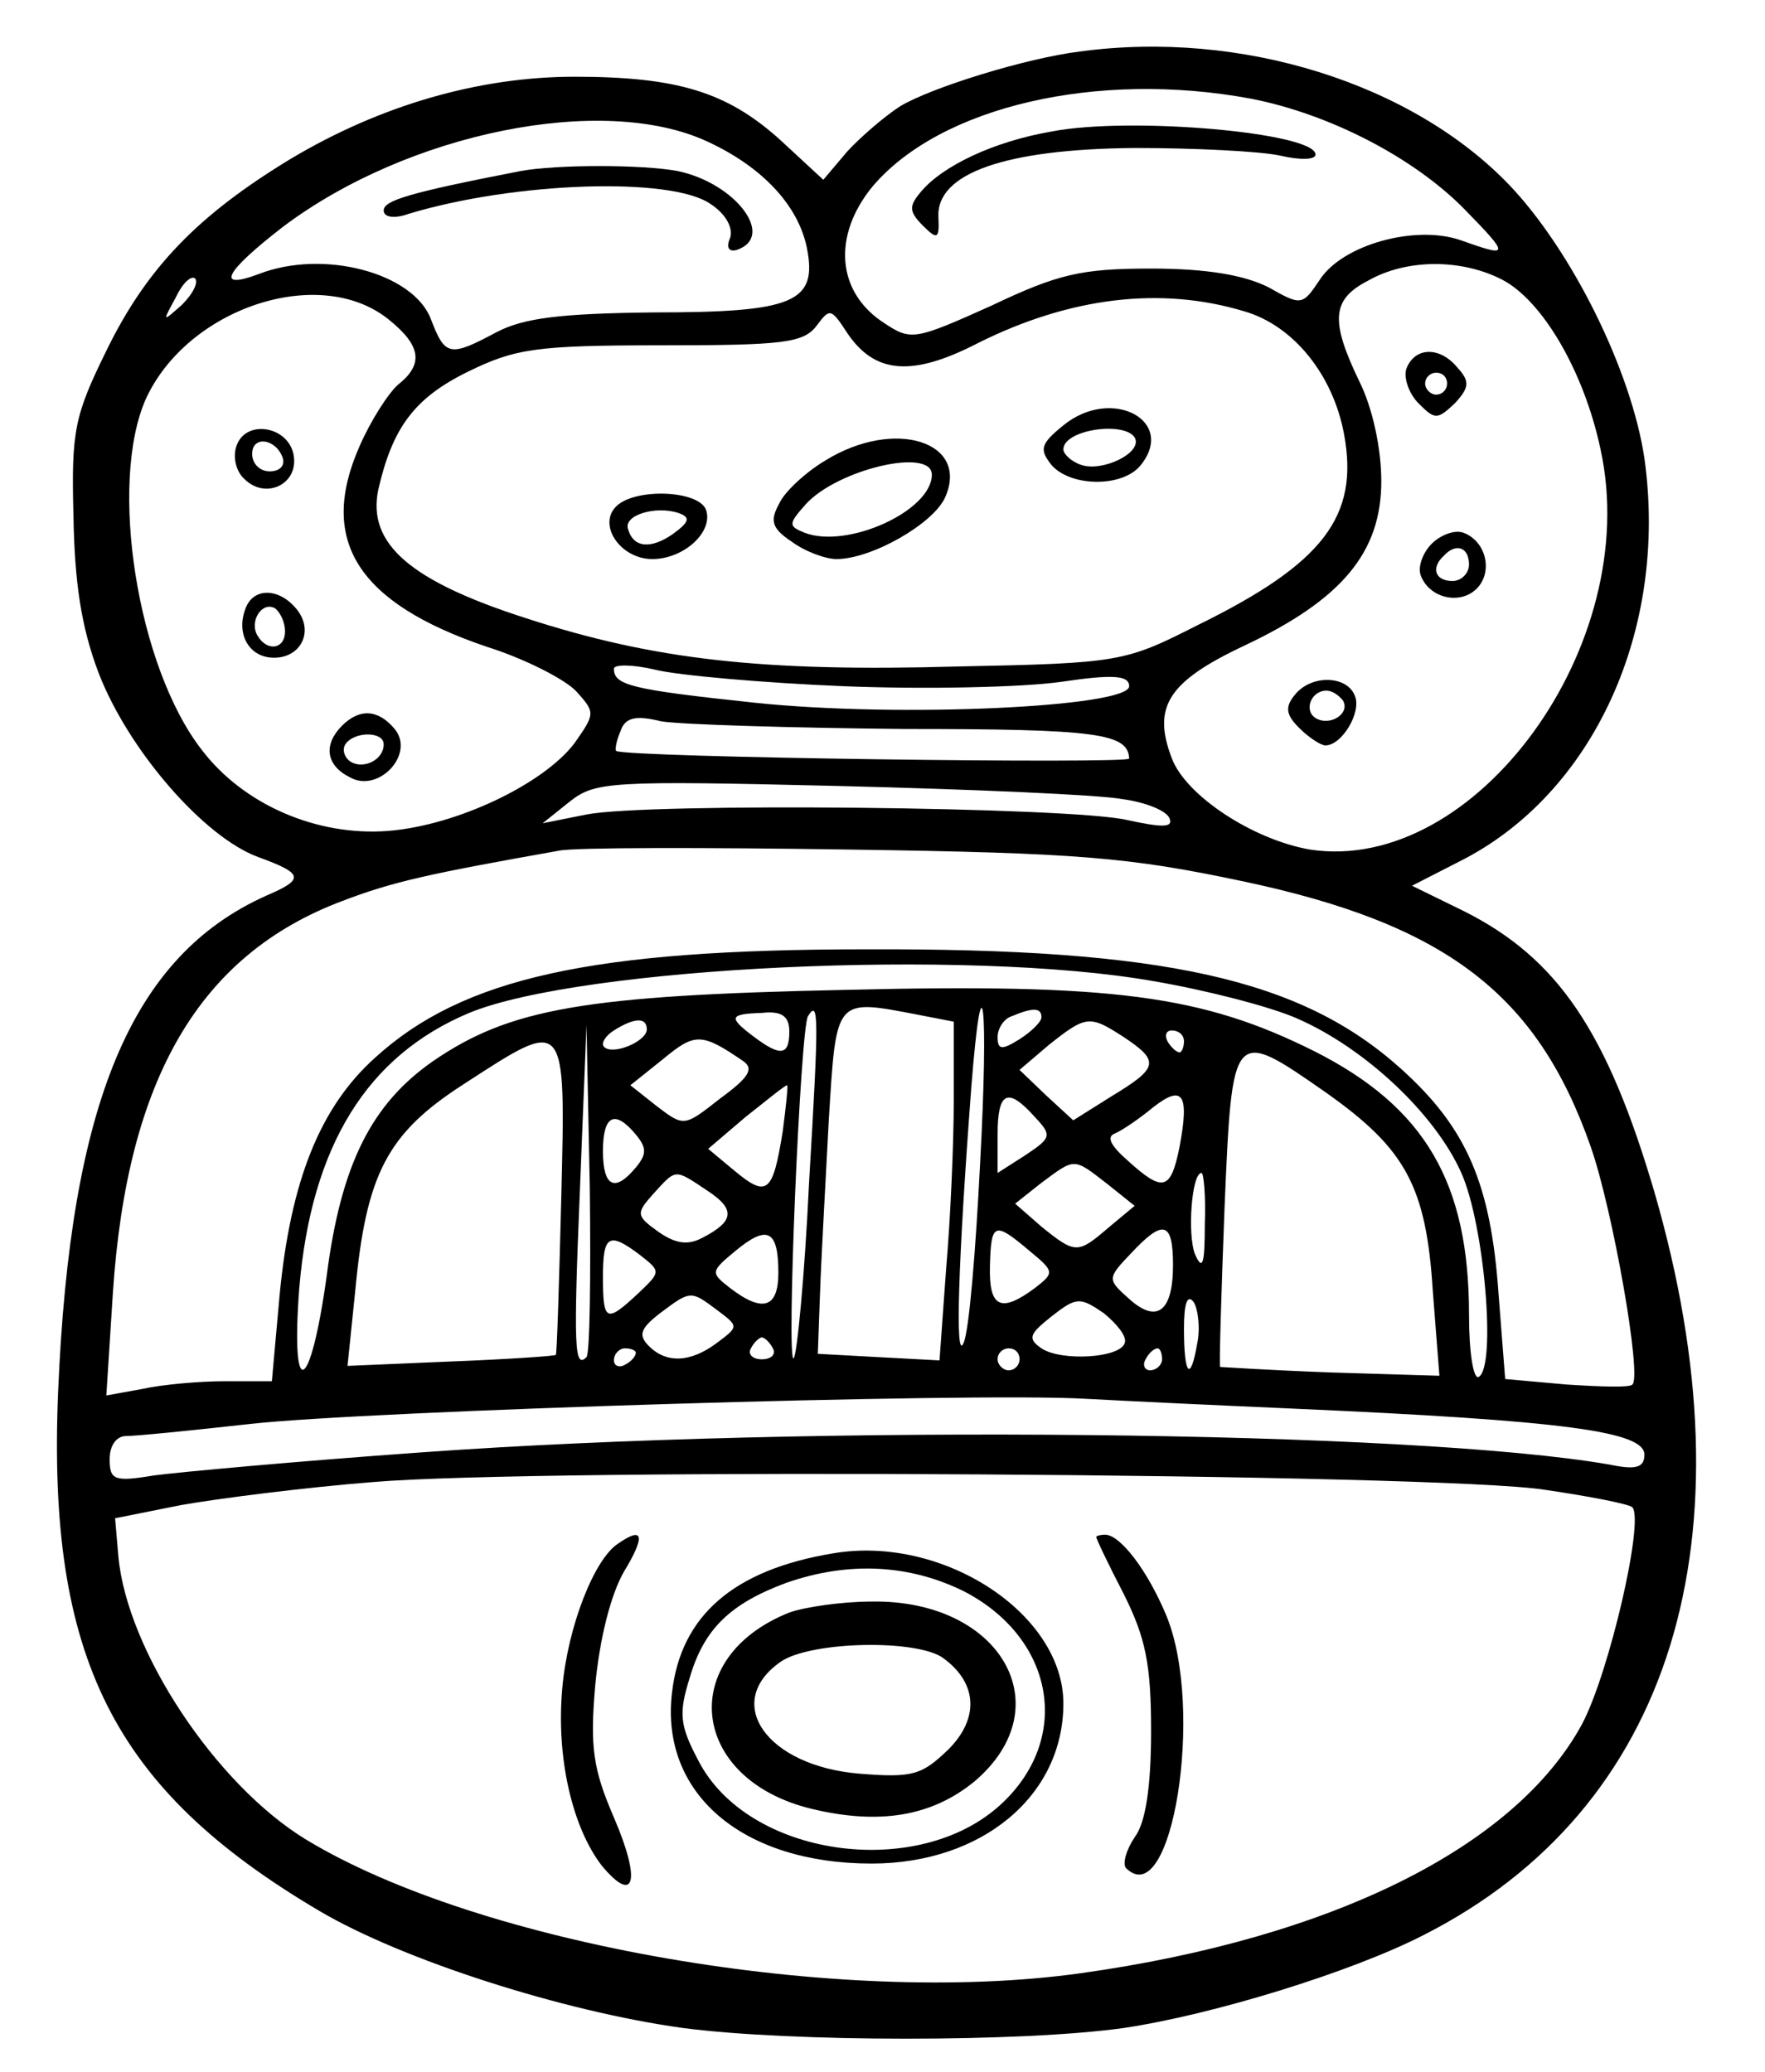 <?xml version="1.0" standalone="no"?>
<!DOCTYPE svg PUBLIC "-//W3C//DTD SVG 20010904//EN"
 "http://www.w3.org/TR/2001/REC-SVG-20010904/DTD/svg10.dtd">
<svg version="1.0" xmlns="http://www.w3.org/2000/svg"
 width="161pt" height="189pt" viewBox="0 0 161 189"
 preserveAspectRatio="xMidYMid meet">
<g transform="translate(0,189) scale(0.1,-0.1)"
fill="#000000" stroke="none">
<path d="M985 1843 c-49 -6 -136 -33 -164 -50 -14 -9 -36 -28 -48 -41 l-22
-26 -40 37 c-48 43 -93 57 -187 57 -87 0 -177 -26 -259 -75 -84 -51 -131 -99
-168 -175 -29 -59 -32 -73 -30 -150 1 -61 7 -102 23 -144 27 -70 96 -150 146
-168 41 -15 42 -20 7 -35 -123 -55 -179 -189 -190 -453 -10 -242 50 -362 238
-473 76 -45 223 -92 332 -107 99 -13 310 -13 402 0 81 12 208 51 274 85 226
115 302 361 210 678 -43 146 -88 213 -174 256 l-47 23 43 22 c122 61 191 211
169 368 -12 80 -66 189 -123 249 -89 93 -245 142 -392 122z m156 -43 c72 -14
149 -54 195 -101 42 -43 41 -44 -4 -28 -41 14 -107 -4 -128 -36 -16 -24 -17
-24 -47 -7 -22 11 -56 17 -107 17 -64 0 -85 -5 -146 -34 -69 -31 -73 -32 -97
-16 -44 28 -48 80 -11 125 62 73 205 106 345 80z m-496 -39 c50 -23 83 -58 91
-97 10 -50 -12 -59 -140 -59 -85 -1 -118 -5 -143 -18 -43 -23 -47 -22 -60 12
-16 42 -98 64 -157 41 -40 -15 -31 2 22 43 114 86 292 122 387 78z m725 -126
c37 -19 75 -84 90 -155 39 -178 -114 -388 -265 -365 -52 9 -113 49 -126 83
-18 47 -4 70 66 103 89 42 125 85 125 150 0 30 -8 67 -20 91 -27 56 -25 75 8
92 35 20 85 20 122 1z m-1204 -23 c-18 -16 -18 -16 -6 6 6 13 14 21 18 18 3
-4 -2 -14 -12 -24z m188 -13 c30 -24 33 -41 9 -60 -9 -8 -25 -33 -35 -56 -38
-86 -2 -143 116 -183 35 -11 72 -30 82 -41 17 -19 17 -20 -2 -47 -28 -37 -107
-75 -170 -80 -65 -5 -132 24 -170 74 -59 76 -85 243 -51 320 38 83 158 123
221 73z m781 7 c45 -13 81 -58 91 -112 14 -75 -19 -118 -133 -174 -67 -34 -71
-35 -220 -38 -177 -5 -276 6 -393 44 -106 34 -145 68 -135 117 13 57 33 84 82
108 43 21 62 24 176 24 111 0 130 2 142 18 12 16 13 16 28 -7 25 -37 59 -40
119 -9 84 42 167 52 243 29z m-365 -342 c74 -3 163 -1 198 4 47 7 62 6 62 -4
0 -19 -210 -29 -342 -15 -113 12 -128 16 -128 31 0 4 17 4 38 -1 20 -5 98 -12
172 -15z m55 -39 c176 0 204 -4 205 -27 0 -5 -460 1 -468 7 -1 1 0 9 4 18 4
12 13 15 37 9 18 -3 118 -6 222 -7z m199 -64 c22 -3 41 -11 43 -18 3 -8 -7 -8
-39 -1 -52 12 -437 16 -493 5 l-40 -8 25 20 c23 18 37 19 245 14 121 -3 238
-8 259 -12z m110 -75 c184 -39 268 -102 317 -242 20 -57 47 -210 38 -217 -2
-3 -29 -2 -60 0 l-56 5 -6 77 c-7 101 -29 152 -89 206 -91 82 -216 110 -488
109 -250 0 -368 -26 -448 -99 -50 -45 -77 -112 -87 -217 l-7 -78 -43 0 c-23 0
-57 -3 -75 -7 l-33 -6 6 94 c13 195 79 308 209 357 47 18 80 25 198 46 14 3
133 3 265 1 209 -3 255 -7 359 -29z m-82 -91 c47 -8 106 -23 131 -34 62 -27
126 -87 150 -141 21 -47 32 -176 16 -186 -5 -3 -9 22 -9 57 0 120 -40 189
-141 240 -102 51 -183 62 -428 56 -238 -5 -306 -17 -376 -65 -56 -39 -84 -94
-97 -196 -15 -108 -33 -116 -25 -11 11 130 62 212 155 251 102 42 454 59 624
29z m-332 -46 c0 -22 -8 -23 -32 -5 -24 18 -23 21 7 22 18 2 25 -3 25 -17z
m18 -138 c-4 -85 -11 -157 -14 -160 -7 -7 6 300 13 312 10 16 10 0 1 -152z
m101 153 l31 -6 0 -72 c0 -39 -3 -108 -7 -154 l-6 -83 -56 3 -55 3 2 55 c1 30
5 101 8 158 7 113 5 111 83 96z m55 -136 c-4 -79 -10 -152 -15 -163 -8 -19 -5
74 7 233 10 127 16 77 8 -70z m56 134 c0 -4 -9 -13 -20 -20 -16 -10 -20 -10
-20 2 0 8 6 17 13 19 19 8 27 8 27 -1z m-360 -11 c0 -11 -31 -24 -39 -16 -3 3
1 10 9 15 19 12 30 12 30 1z m435 -7 c33 -22 32 -28 -11 -54 l-35 -22 -25 23
-24 23 27 23 c34 27 37 27 68 7z m-490 -292 c-11 -11 -12 8 -6 153 l6 150 3
-149 c1 -82 0 -151 -3 -154z m143 270 c10 -7 5 -15 -21 -34 -33 -26 -33 -26
-58 -7 l-24 19 30 24 c29 24 35 24 73 -2z m402 18 c0 -5 -2 -10 -4 -10 -3 0
-8 5 -11 10 -3 6 -1 10 4 10 6 0 11 -4 11 -10z m-568 -142 c-2 -79 -4 -144 -5
-144 -1 -1 -44 -4 -96 -6 l-94 -4 7 68 c10 107 29 144 99 189 94 61 93 63 89
-103z m698 95 c72 -51 91 -85 97 -181 l6 -77 -99 3 c-55 2 -100 5 -101 5 -1 1
1 66 4 145 7 165 7 165 93 105z m-496 -35 c-9 -56 -14 -61 -44 -36 l-24 20 34
29 c19 15 36 29 38 29 1 0 -1 -19 -4 -42z m362 -14 c-8 -40 -15 -42 -47 -13
-16 14 -20 22 -12 25 7 3 23 14 35 24 27 21 33 12 24 -36z m-132 27 c16 -17
15 -19 -9 -35 l-25 -16 0 35 c0 39 9 44 34 16z m-364 -16 c10 -12 10 -18 0
-30 -19 -23 -30 -18 -30 15 0 33 11 38 30 15z m430 -45 l25 -20 -24 -20 c-28
-24 -30 -24 -61 1 l-24 21 24 19 c31 23 29 23 60 -1z m-365 -6 c26 -17 25 -28
-4 -43 -13 -7 -24 -6 -40 5 -21 15 -21 17 -5 35 21 23 19 23 49 3z m454 -31
c0 -36 -2 -43 -9 -27 -7 18 -3 74 6 74 2 0 4 -21 3 -47z m-389 -44 c0 -32 -14
-37 -44 -14 -18 14 -18 15 5 34 29 24 39 19 39 -20z m229 20 c23 -19 23 -20 5
-34 -31 -23 -42 -18 -41 20 1 40 4 41 36 14z m131 -13 c0 -43 -15 -54 -41 -30
-19 17 -19 18 3 41 29 31 38 29 38 -11z m-486 9 c19 -15 19 -15 -2 -35 -29
-27 -32 -26 -32 15 0 38 5 42 34 20z m70 -50 c20 -15 20 -15 0 -30 -24 -18
-46 -19 -62 -3 -10 10 -8 16 10 30 28 21 28 21 52 3z m372 -30 c-4 -14 -58
-17 -76 -5 -13 9 -11 13 9 29 23 18 26 18 48 3 12 -10 21 -21 19 -27z m66 -1
c-6 -35 -12 -29 -12 14 0 23 3 32 9 24 4 -7 6 -24 3 -38z m-387 -4 c3 -5 -1
-10 -10 -10 -9 0 -13 5 -10 10 3 6 8 10 10 10 2 0 7 -4 10 -10z m-125 -4 c0
-3 -4 -8 -10 -11 -5 -3 -10 -1 -10 4 0 6 5 11 10 11 6 0 10 -2 10 -4z m350 -6
c0 -5 -4 -10 -10 -10 -5 0 -10 5 -10 10 0 6 5 10 10 10 6 0 10 -4 10 -10z
m130 0 c0 -5 -5 -10 -11 -10 -5 0 -7 5 -4 10 3 6 8 10 11 10 2 0 4 -4 4 -10z
m120 -45 c249 -11 320 -21 320 -42 0 -12 -8 -14 -32 -9 -178 31 -726 37 -1085
11 -112 -8 -221 -18 -243 -21 -36 -6 -40 -4 -40 15 0 12 6 21 15 21 9 0 59 5
113 11 106 12 658 29 762 23 36 -2 121 -6 190 -9z m229 -74 c41 -6 77 -13 80
-16 11 -12 -21 -151 -46 -198 -61 -112 -228 -195 -457 -227 -221 -31 -549 26
-707 122 -82 50 -163 172 -171 258 l-3 35 60 12 c34 6 112 16 175 21 151 13
973 8 1069 -7z"/>
<path d="M959 1770 c-52 -9 -99 -31 -119 -55 -11 -13 -11 -18 2 -31 13 -13 15
-12 14 8 -2 40 61 62 179 63 55 0 115 -3 133 -7 17 -4 32 -4 32 1 0 20 -169
35 -241 21z"/>
<path d="M475 1734 c-103 -20 -125 -27 -125 -36 0 -6 9 -8 23 -3 96 29 239 34
275 9 14 -9 21 -22 18 -31 -4 -9 -1 -13 6 -11 36 12 -1 61 -54 72 -32 6 -110
6 -143 0z"/>
<path d="M1283 1554 c-3 -8 2 -23 11 -32 15 -15 17 -15 33 0 13 14 14 20 3 32
-16 20 -39 20 -47 0z m37 -14 c0 -5 -4 -10 -10 -10 -5 0 -10 5 -10 10 0 6 5
10 10 10 6 0 10 -4 10 -10z"/>
<path d="M1306 1394 c-8 -8 -13 -21 -10 -29 8 -21 36 -27 51 -12 15 15 9 43
-12 51 -8 3 -21 -2 -29 -10z m34 -19 c0 -8 -7 -15 -15 -15 -16 0 -20 12 -8 23
11 12 23 8 23 -8z"/>
<path d="M1181 1256 c-9 -11 -8 -18 4 -30 9 -9 20 -16 24 -16 15 0 33 30 27
45 -7 19 -40 20 -55 1z m44 -5 c7 -12 -12 -24 -25 -16 -11 7 -4 25 10 25 5 0
11 -4 15 -9z"/>
<path d="M216 1484 c-4 -10 -1 -24 7 -31 19 -19 49 -5 45 21 -4 27 -43 34 -52
10z m42 -12 c2 -7 -3 -12 -12 -12 -9 0 -16 7 -16 16 0 17 22 14 28 -4z"/>
<path d="M224 1335 c-9 -23 3 -45 26 -45 25 0 37 25 20 45 -16 19 -39 19 -46
0z m36 -21 c0 -16 -16 -19 -25 -4 -8 13 4 32 16 25 5 -4 9 -13 9 -21z"/>
<path d="M312 1228 c-17 -17 -15 -36 7 -47 26 -15 60 21 41 44 -15 18 -32 19
-48 3z m38 -17 c0 -14 -18 -23 -30 -16 -6 4 -8 11 -5 16 8 12 35 12 35 0z"/>
<path d="M970 1502 c-21 -17 -22 -22 -11 -36 17 -20 64 -21 81 -1 34 41 -26
73 -70 37z m65 -11 c8 -14 -30 -32 -49 -25 -9 3 -16 10 -16 14 0 18 55 26 65
11z"/>
<path d="M753 1470 c-17 -10 -37 -28 -42 -39 -9 -16 -7 -23 11 -35 12 -9 31
-16 41 -16 32 0 88 32 99 56 23 51 -46 73 -109 34z m97 -13 c0 -33 -77 -68
-116 -53 -15 6 -15 8 1 26 29 32 115 52 115 27z"/>
<path d="M562 1428 c-17 -17 4 -48 33 -48 29 0 56 25 49 45 -7 18 -65 20 -82
3z m52 -25 c-20 -14 -36 -13 -41 4 -5 13 25 22 46 15 11 -4 10 -8 -5 -19z"/>
<path d="M564 482 c-22 -14 -46 -76 -51 -131 -6 -64 9 -128 36 -163 30 -36 36
-14 11 44 -19 44 -22 64 -17 121 4 42 14 82 26 103 20 33 18 42 -5 26z"/>
<path d="M1000 488 c0 -2 11 -25 25 -52 20 -40 25 -64 25 -125 0 -51 -5 -84
-15 -97 -8 -12 -11 -24 -8 -28 42 -42 72 145 37 230 -17 41 -42 74 -56 74 -4
0 -8 -1 -8 -2z"/>
<path d="M760 473 c-91 -15 -139 -57 -147 -127 -11 -92 64 -156 182 -156 101
0 175 62 175 146 0 82 -110 154 -210 137z m120 -35 c82 -43 98 -134 33 -194
-76 -70 -231 -48 -276 40 -17 32 -18 43 -8 75 13 45 37 68 88 87 57 20 113 17
163 -8z"/>
<path d="M720 419 c-103 -41 -91 -152 20 -179 62 -15 110 -7 149 25 80 68 24
166 -94 164 -27 0 -61 -5 -75 -10z m141 -42 c31 -23 32 -55 4 -83 -24 -23 -32
-26 -81 -22 -85 7 -125 65 -72 102 27 19 126 21 149 3z"/>
</g>
</svg>
